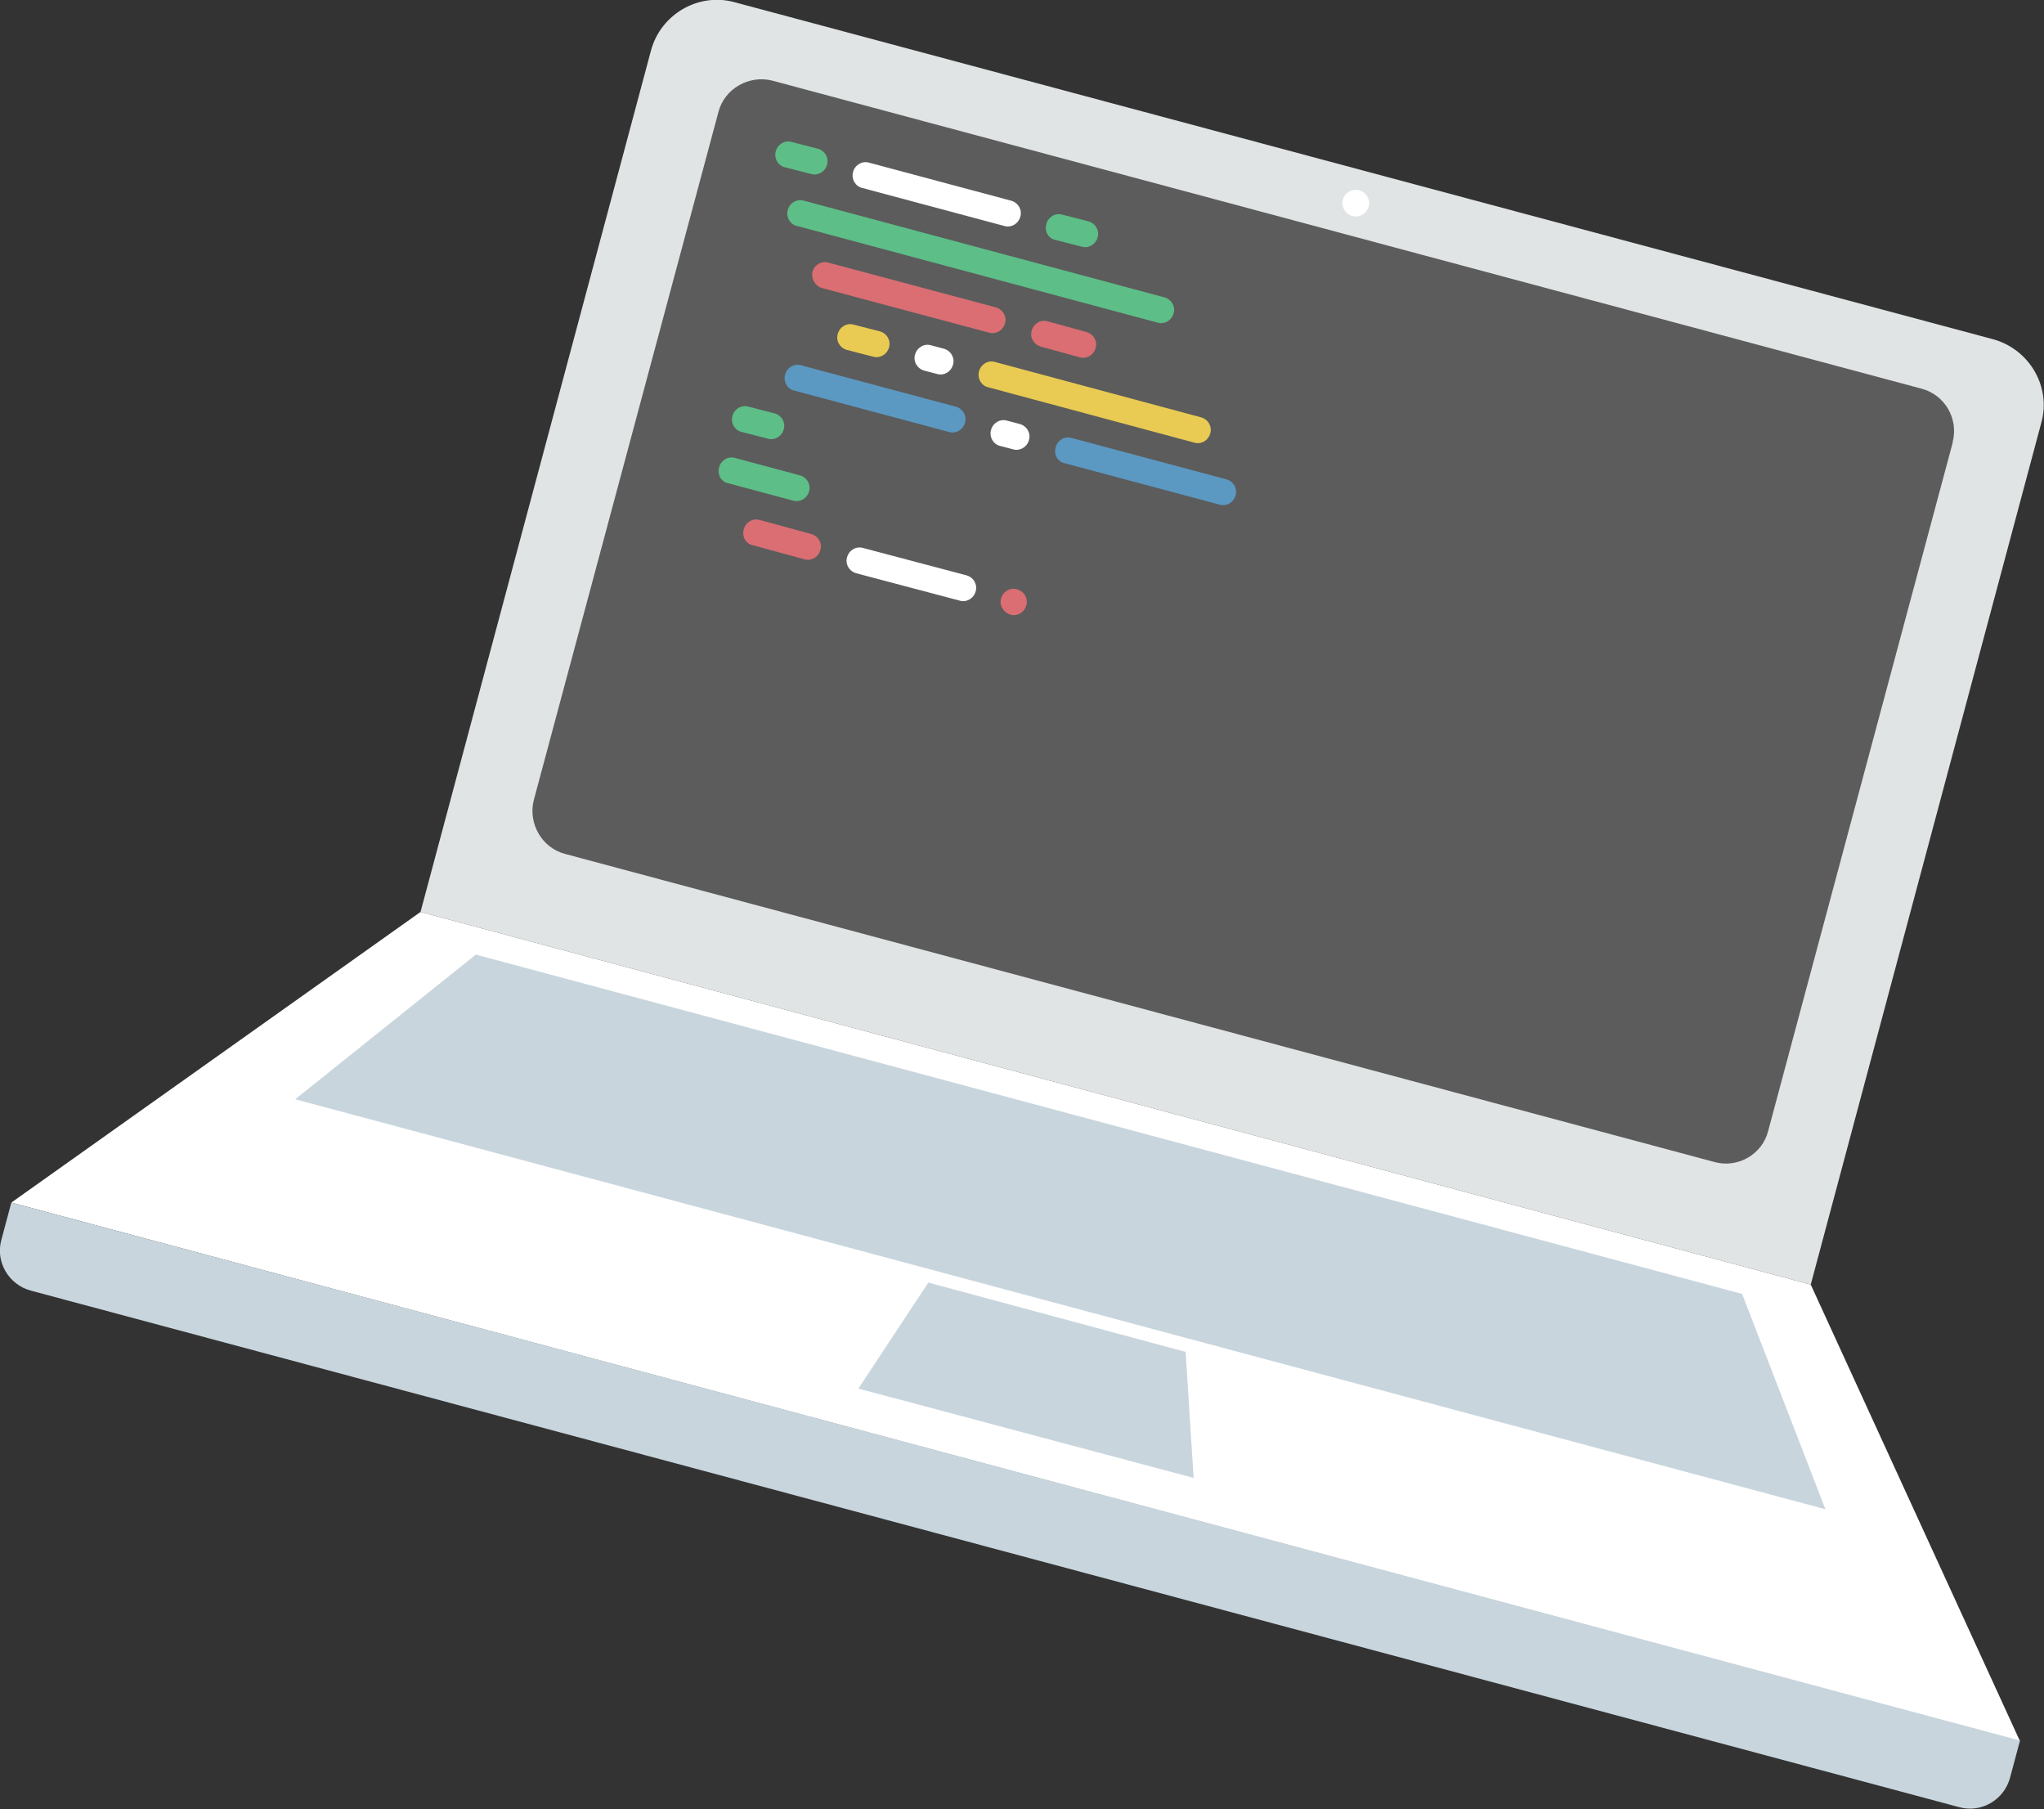 <svg xmlns="http://www.w3.org/2000/svg" xmlns:xlink="http://www.w3.org/1999/xlink" id="Layer_1" x="0" y="0" enable-background="new 0 0 306.7 271.4" version="1.1" viewBox="0 0 306.7 271.4" xml:space="preserve"><rect x="0" y="0" width="306.7" height="271.4" fill="#333333" stroke="none"/><g id="ordi"><rect width="130" height="204" x="121.3" y="-7.7" fill="#FFF" enable-background="new" opacity=".2" transform="matrix(0.259 -0.966 0.966 0.259 47.035 249.817)"/><path fill="#E1E4E4" d="M97.7,7.5L63.1,136.8l208.6,55.9l34.6-129.3c1.5-5.4-1.8-11-7.2-12.5c0,0,0,0,0,0l-189-50.6 C104.8-1.1,99.2,2.1,97.7,7.5z M265.3,169.7c-0.9,3.5-4.6,5.6-8.1,4.6L84.8,128.1c-3.5-0.9-5.6-4.6-4.7-8.1l27.7-103.2 c0.9-3.5,4.6-5.6,8.1-4.7l172.4,46.2c3.5,0.9,5.6,4.5,4.7,8c0,0,0,0,0,0.1L265.3,169.7z"/><ellipse cx="203.4" cy="30.5" fill="#FFF" rx="2" ry="2" transform="matrix(0.259 -0.966 0.966 0.259 121.285 219.062)"/><polygon fill="#FFF" points="1.7 180.4 303.1 261.2 271.7 192.7 63.1 136.8"/><path fill="#C8D5DD" d="M4.6,193.6L294,271.1c3.3,0.9,6.7-1.1,7.6-4.4l1.5-5.6L1.7,180.4L0.2,186 C-0.7,189.3,1.3,192.7,4.6,193.6z"/><polygon fill="#C8D5DD" points="273.9 226.4 261.4 194.1 71.4 143.2 44.3 164.9"/><polygon fill="#C8D5DD" points="179.1 221.7 128.8 208.3 139.3 192.4 177.9 202.8"/><path fill="#5DBE87" d="M116.4,22.7L116.4,22.7c0.3-1.1,1.4-1.7,2.4-1.4l3.9,1c1.1,0.3,1.7,1.4,1.4,2.4l0,0 c-0.3,1.1-1.4,1.7-2.4,1.4l-3.9-1C116.8,24.9,116.1,23.8,116.4,22.7z"/><path fill="#FFF" d="M128,25.8L128,25.8c0.3-1.1,1.4-1.7,2.4-1.4l21.3,5.7c1.1,0.3,1.7,1.4,1.4,2.4l0,0 c-0.3,1.1-1.4,1.7-2.4,1.4l-21.3-5.7C128.4,28,127.7,26.9,128,25.8z"/><path fill="#5DBE87" d="M157,33.6L157,33.6c0.3-1.1,1.4-1.7,2.4-1.4l3.9,1c1.1,0.3,1.7,1.4,1.4,2.4l0,0 c-0.3,1.1-1.4,1.7-2.4,1.4l-3.9-1C157.3,35.8,156.7,34.7,157,33.6z"/><path fill="#DA6E73" d="M121.9,40.8L121.9,40.8c0.3-1.1,1.4-1.7,2.4-1.4l25.1,6.7c1.1,0.3,1.7,1.4,1.4,2.4l0,0 c-0.3,1.1-1.4,1.7-2.4,1.4l-25.1-6.7C122.3,42.9,121.7,41.8,121.9,40.8z"/><path fill="#5DBE87" d="M118.2,31.5L118.2,31.5c0.3-1.1,1.4-1.7,2.4-1.4l54.1,14.5c1.1,0.3,1.7,1.4,1.4,2.4l0,0 c-0.3,1.1-1.4,1.7-2.4,1.4l-54.1-14.5C118.6,33.7,117.9,32.6,118.2,31.5z"/><path fill="#DA6E73" d="M154.8,49.6L154.8,49.6c0.3-1.1,1.4-1.7,2.4-1.4l5.8,1.6c1.1,0.3,1.7,1.4,1.4,2.4l0,0 c-0.3,1.1-1.4,1.7-2.4,1.4l-5.8-1.6C155.1,51.7,154.5,50.6,154.8,49.6z"/><path fill="#E9CB53" d="M125.7,50.1L125.7,50.1c0.3-1.1,1.4-1.7,2.4-1.4l3.9,1c1.1,0.3,1.7,1.4,1.4,2.4l0,0 c-0.3,1.1-1.4,1.7-2.4,1.4l-3.9-1C126,52.2,125.4,51.1,125.7,50.1z"/><path fill="#5B99C2" d="M117.8,56.2L117.8,56.2c0.3-1.1,1.4-1.7,2.4-1.4l23.2,6.2c1.1,0.3,1.7,1.4,1.4,2.4l0,0 c-0.3,1.1-1.4,1.7-2.4,1.4l-23.2-6.2C118.2,58.4,117.5,57.3,117.8,56.2z"/><path fill="#E9CB53" d="M146.9,55.7L146.9,55.7c0.3-1.1,1.4-1.7,2.4-1.4l30.9,8.3c1.1,0.3,1.7,1.4,1.4,2.4l0,0 c-0.3,1.1-1.4,1.7-2.4,1.4l-30.9-8.3C147.3,57.9,146.6,56.8,146.9,55.7z"/><path fill="#FFF" d="M137.3,53.2L137.3,53.2c0.3-1.1,1.4-1.7,2.4-1.4l1.9,0.5c1.1,0.3,1.7,1.4,1.4,2.4l0,0 c-0.3,1.1-1.4,1.7-2.4,1.4l-1.9-0.5C137.6,55.3,137,54.2,137.3,53.2z"/><path fill="#5B99C2" d="M158.4,67.1L158.4,67.1c0.3-1.1,1.4-1.7,2.4-1.4l23.2,6.2c1.1,0.3,1.7,1.4,1.4,2.4l0,0 c-0.3,1.1-1.4,1.7-2.4,1.4l-23.2-6.2C158.7,69.3,158.1,68.2,158.4,67.1z"/><path fill="#FFF" d="M148.7,64.5L148.7,64.5c0.3-1.1,1.4-1.7,2.4-1.4l1.9,0.5c1.1,0.3,1.7,1.4,1.4,2.4l0,0 c-0.3,1.1-1.4,1.7-2.4,1.4l-1.9-0.5C149.1,66.7,148.4,65.6,148.7,64.5z"/><path fill="#5DBE87" d="M109.9,62.4L109.9,62.4c0.3-1.1,1.4-1.7,2.4-1.4l3.9,1c1.1,0.3,1.7,1.4,1.4,2.4l0,0 c-0.3,1.1-1.4,1.7-2.4,1.4l-3.9-1C110.3,64.6,109.6,63.5,109.9,62.4z"/><path fill="#5DBE87" d="M107.9,70.1L107.9,70.1c0.3-1.1,1.4-1.7,2.4-1.4l9.7,2.6c1.1,0.3,1.7,1.4,1.4,2.4l0,0 c-0.3,1.1-1.4,1.7-2.4,1.4l-9.7-2.6C108.2,72.3,107.6,71.2,107.9,70.1z"/><path fill="#DA6E73" d="M111.6,79.4L111.6,79.4c0.3-1.1,1.4-1.7,2.4-1.4l7.7,2.1c1.1,0.3,1.7,1.4,1.4,2.4l0,0 c-0.3,1.1-1.4,1.7-2.4,1.4l-7.7-2.1C111.9,81.6,111.3,80.5,111.6,79.4z"/><path fill="#FFF" d="M127.1,83.6L127.1,83.6c0.3-1.1,1.4-1.7,2.4-1.4l15.5,4.1c1.1,0.3,1.7,1.4,1.4,2.4l0,0 c-0.3,1.1-1.4,1.7-2.4,1.4L128.5,86C127.4,85.7,126.8,84.6,127.1,83.6z"/><path fill="#DA6E73" d="M150.2,89.8L150.2,89.8c0.3-1.1,1.4-1.7,2.4-1.4l0,0c1.1,0.3,1.7,1.4,1.4,2.4l0,0 c-0.3,1.1-1.4,1.7-2.4,1.4l0,0C150.6,91.9,149.9,90.8,150.2,89.8z"/></g></svg>